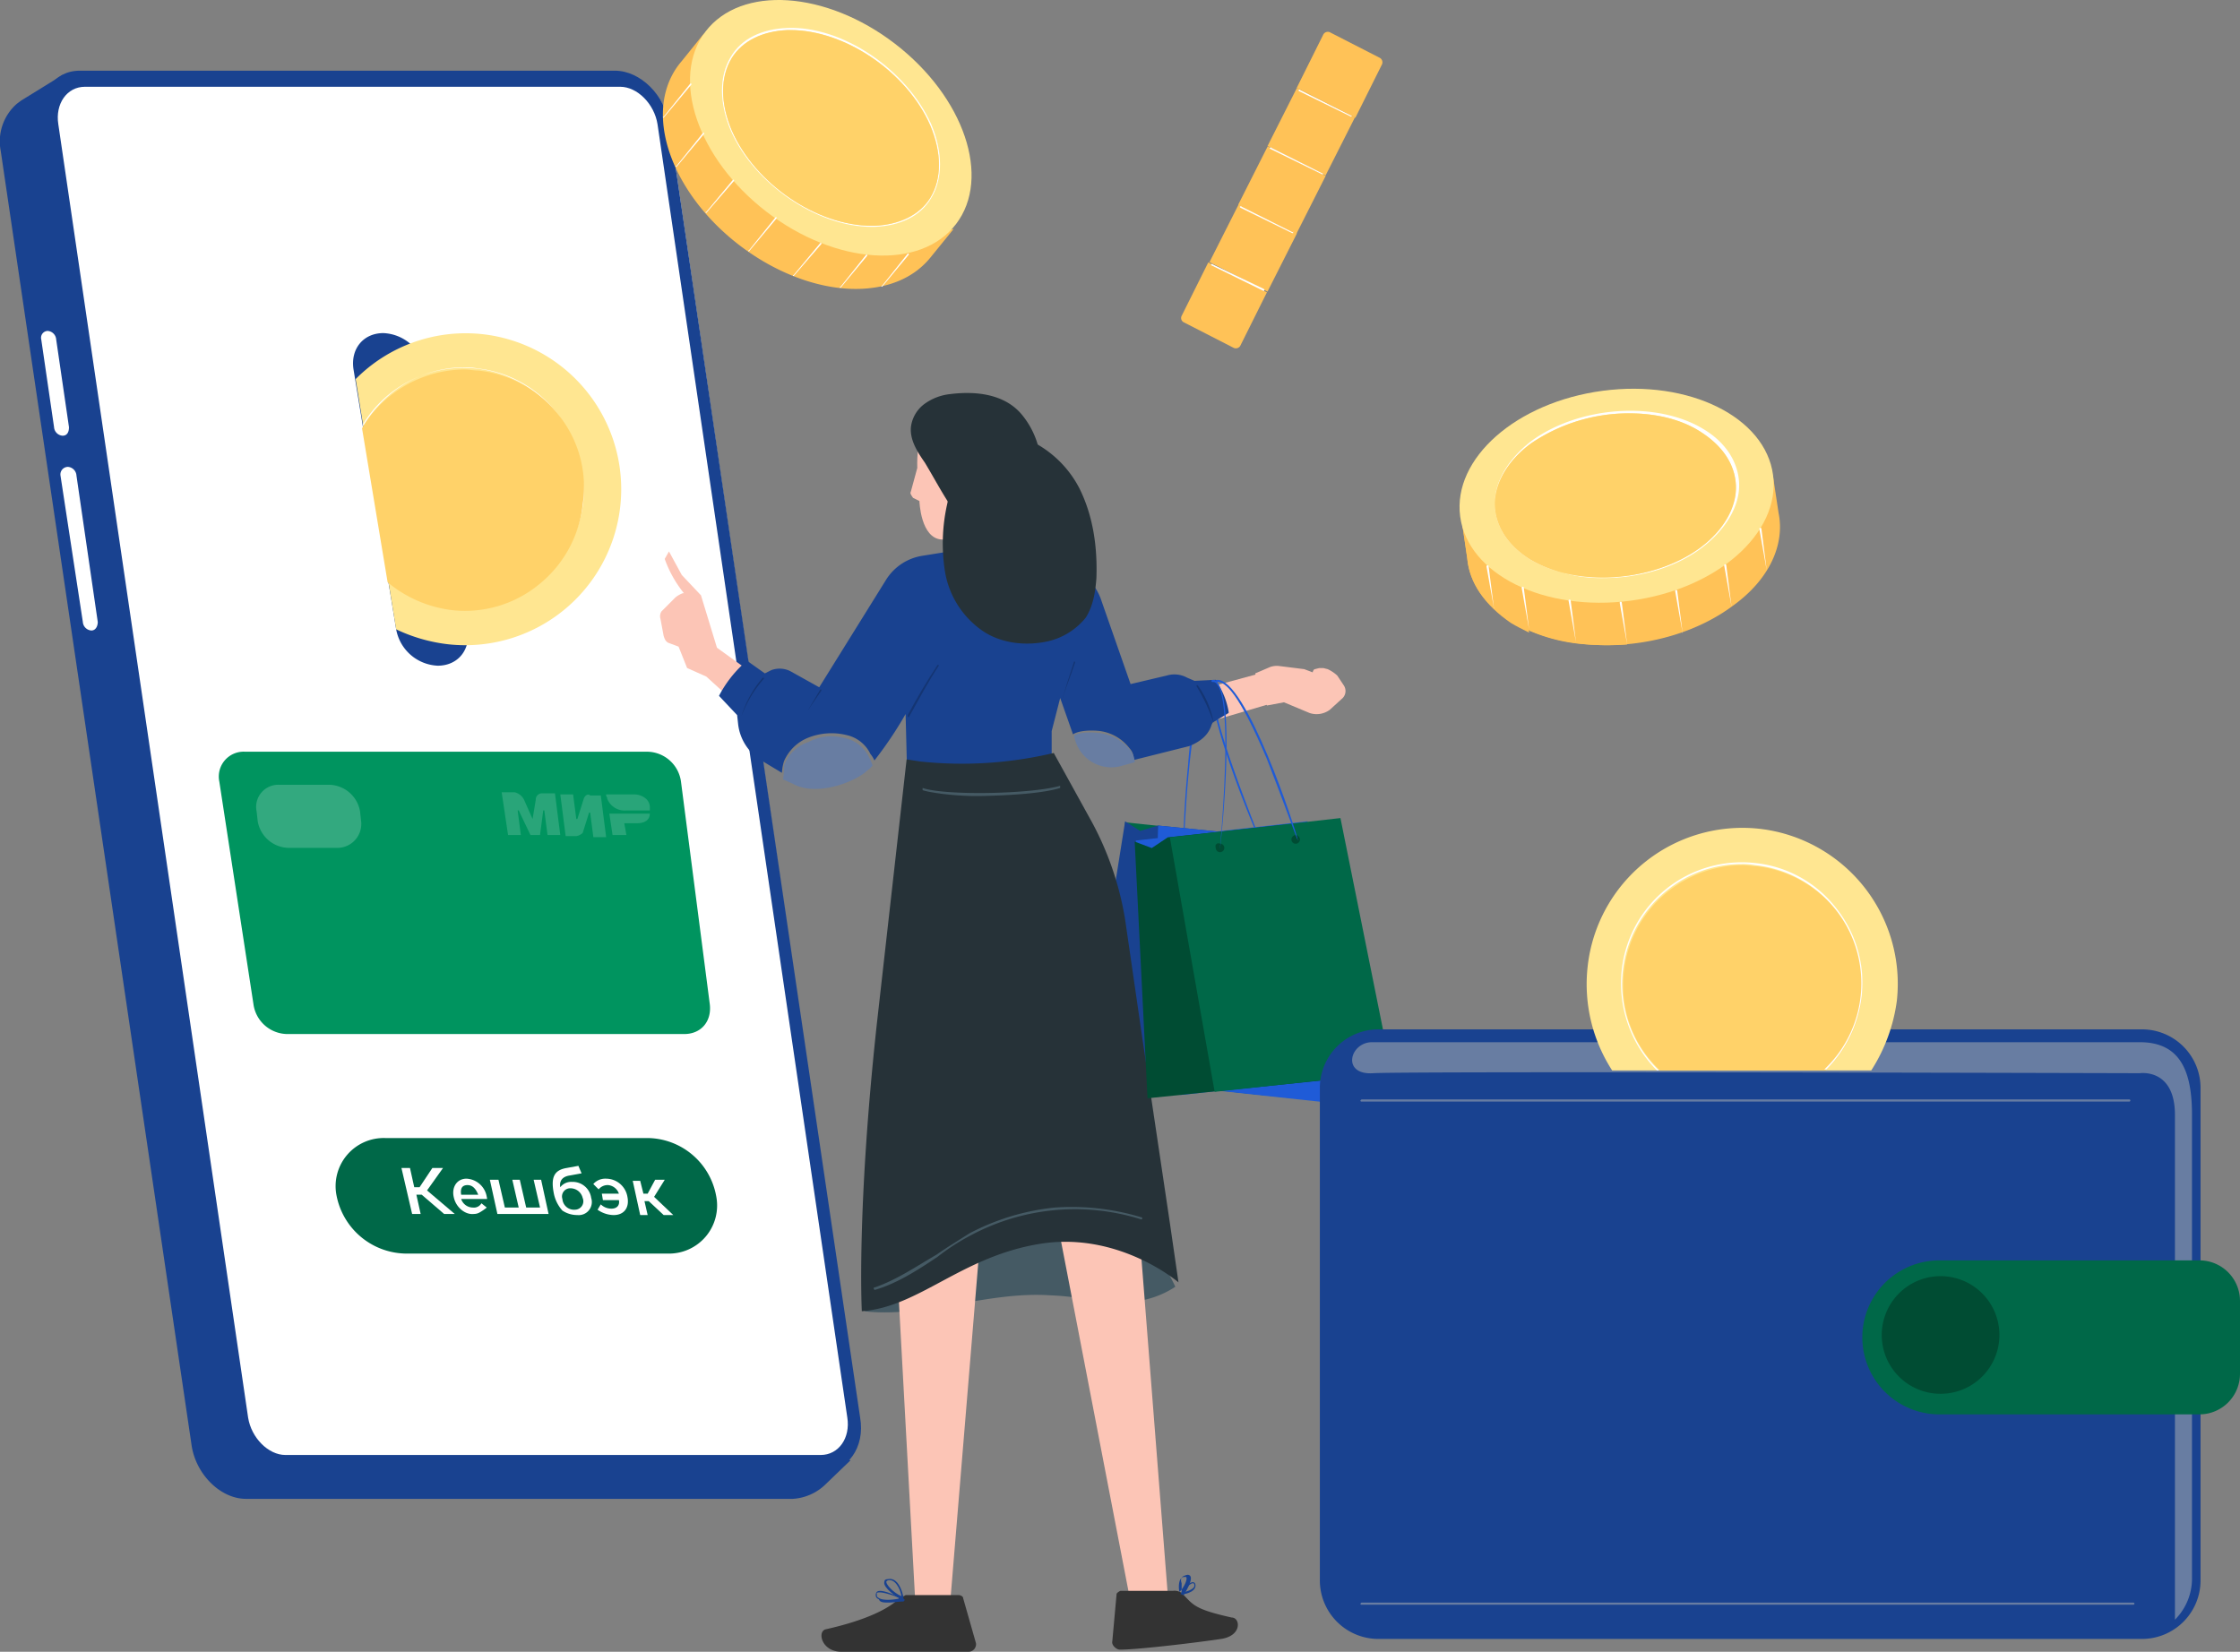 <svg xmlns="http://www.w3.org/2000/svg" width="480" height="354" viewBox="0 0 480 354">
  <rect x="0" y="0" width="480" height="354" fill="#808080" stroke="none"/>
  <g id="benefit-img01" transform="translate(-53.533 -4.935)">
    <path id="Контур_269" data-name="Контур 269" d="M205.724,308.873l-5.483,5.279a10.99,10.99,0,0,1-6.855,2.982H76.179c-5.483,0-10.738-5.277-11.652-11.471L23.63,28.271a10.709,10.709,0,0,1,3.427-10.1l.914-.688,8.911-5.506L38.938,16.8H146.549c5.483,0,10.738,5.277,11.652,11.472l40.9,277.392c0,.459.228,1.146.228,1.605Z" transform="translate(30.062 9.025)" fill="#194290"/>
    <path id="Контур_270" data-name="Контур 270" d="M194.121,309.184H79.2c-4.57,0-9.139-4.359-9.824-9.866L28.7,22.149c-.685-5.507,2.285-9.866,7.083-9.866H150.481c4.57,0,9.139,4.36,9.824,9.866l40.669,277.169C201.887,304.825,198.689,309.184,194.121,309.184Z" transform="translate(36.64 9.412)" fill="#fff"/>
    <path id="Контур_271" data-name="Контур 271" d="M194.668,311.919H79.975c-5.483,0-10.738-5.277-11.652-11.471l-40.9-277.4c-.914-6.424,2.742-11.472,8.225-11.472H150.344c5.483,0,10.738,5.277,11.652,11.472l40.9,277.166C204.035,306.642,200.151,311.919,194.668,311.919Zm-122.918-11.7c.686,4.359,4.341,8.03,8,8.03H194.44c3.884,0,6.4-3.672,5.711-8.03L159.483,23.051c-.685-4.359-4.341-8.031-8-8.031H36.793c-3.884,0-6.4,3.671-5.712,8.031Z" transform="translate(34.948 8.51)" fill="#194290"/>
    <path id="Контур_272" data-name="Контур 272" d="M31.941,58.459a1.969,1.969,0,0,1-1.828-1.834L27.372,37.831A1.468,1.468,0,0,1,28.743,36a1.969,1.969,0,0,1,1.828,1.834l2.742,18.794C33.312,57.771,32.855,58.459,31.941,58.459Z" transform="translate(35.002 39.855)" fill="#fff"/>
    <path id="Контур_273" data-name="Контур 273" d="M35.672,83.827a1.969,1.969,0,0,1-1.828-1.834l-4.793-31.4a1.619,1.619,0,0,1,1.594-1.834,1.969,1.969,0,0,1,1.828,1.834l4.569,31.4C37.043,82.91,36.586,83.827,35.672,83.827Z" transform="translate(37.44 56.234)" fill="#fff"/>
    <path id="Контур_274" data-name="Контур 274" d="M166.345,141.253l-37.926-3.9,1.827-55.236,36.785,3.9Z" transform="translate(164.385 99.056)" fill="#006848"/>
    <path id="Контур_275" data-name="Контур 275" d="M163.568,140.695l-38.154-4.124,8.681-54.55,3.2,2.063,3.882-1.146,29.7,2.98Z" transform="translate(160.537 98.927)" fill="#194290"/>
    <path id="Контур_276" data-name="Контур 276" d="M169.68,141.786l-38.156-4.126,1.829-55.237,36.783,3.667Z" transform="translate(168.359 99.443)" fill="#1f5bd7"/>
    <path id="Контур_277" data-name="Контур 277" d="M144.559,84.734a.917.917,0,1,1-.915.917A.838.838,0,0,1,144.559,84.734Z" transform="translate(183.88 102.377)" fill="#5c49d8"/>
    <path id="Контур_278" data-name="Контур 278" d="M138.36,84.847a.913.913,0,1,0-.915.917A.984.984,0,0,0,138.36,84.847Z" transform="translate(174.778 101.346)" fill="#5c49d8"/>
    <path id="Контур_279" data-name="Контур 279" d="M134.825,105.2c-.228-.229,0-9.168.915-18.106.912-12.147,2.742-18.107,5.255-18.336a.229.229,0,0,1,0,.458c-4.112.458-5.714,23.607-6.17,35.984Z" transform="translate(172.372 81.893)" fill="#1f5bd7"/>
    <path id="Контур_280" data-name="Контур 280" d="M148.012,103.824c-.915-1.146-12.8-30.025-10.282-34.379a.732.732,0,0,1,.687-.688l.228.229-.228.229c-.228,0-.228.229-.456.458-2.285,4.355,10.052,33.692,10.052,34.15.228,0,.228-.229,0,0Z" transform="translate(175.862 81.893)" fill="#1f5bd7"/>
    <path id="Контур_281" data-name="Контур 281" d="M123.071,43.132l10.054,2.98v11.46l-2.97,13.523.912,8.251H119.645l-.458-7.793h-3.426c-4.571-.229-4.8-8.251-4.8-8.251l-1.371-.688c-.456-.688-.684-.917-.456-1.375l1.371-5.042c-.228-5.5,1.827-12.606,1.827-12.606Z" transform="translate(139.591 49.013)" fill="#fcc5b6"/>
    <path id="Контур_282" data-name="Контур 282" d="M102.734,90.161l-7.311-6.647L91.31,81.681,89.483,77.1l-1.828-.688c-.914-.229-1.142-.917-1.371-1.6L85.6,71.138a1.888,1.888,0,0,1,.228-1.6l2.97-2.98a5.723,5.723,0,0,1,1.6-.917h.228A24.97,24.97,0,0,1,86.512,58.3l.914-1.6,2.742,5.042L94.281,66.1l3.427,11.231,7.311,5.271Z" transform="translate(109.46 66.419)" fill="#fcc5b6"/>
    <path id="Контур_283" data-name="Контур 283" d="M108.676,129.907c2.742-2.979,6.626-5.271,10.28-7.1,8.911-4.354,19.421-6.416,29.245-4.354,10.054,2.062,18.965,8.48,23.077,17.649a20.079,20.079,0,0,1-6.4,2.748c-6.626,1.375-13.48-.687-20.334-.917-13.48-.917-26.731,4.815-39.755,3.439C104.564,136.783,105.934,132.657,108.676,129.907Z" transform="translate(134.108 144.612)" fill="#455a64"/>
    <path id="Контур_284" data-name="Контур 284" d="M140.073,117.594l6.626,84.573-8.225.23-15.765-81.823Z" transform="translate(157.079 144.62)" fill="#fcc5b6"/>
    <path id="Контур_285" data-name="Контур 285" d="M107.483,118.4l4.571,83.887h7.538l6.626-80.219Z" transform="translate(137.592 145.649)" fill="#fcc5b6"/>
    <path id="Контур_286" data-name="Контур 286" d="M137.662,78.753,153.2,74.169l-2.285-6.417-13.48,3.667Z" transform="translate(175.928 80.593)" fill="#fcc5b6"/>
    <path id="Контур_287" data-name="Контур 287" d="M141.441,69.055l3.2-1.375a4.448,4.448,0,0,1,1.829-.229l5.483.687,1.827.688c0-.229.23-.688.458-.688l.912-.229h.915l.915.229a7.977,7.977,0,0,1,2.055,1.375l1.371,2.063a2.176,2.176,0,0,1-.456,2.979l-2.513,2.292a4.765,4.765,0,0,1-4.34.688l-5.483-2.292-3.656.687Z" transform="translate(181.056 80.206)" fill="#fcc5b6"/>
    <path id="Контур_288" data-name="Контур 288" d="M94.939,92.924l.229,2.063a10.531,10.531,0,0,0,4.8,7.563l4.569,2.75a9.772,9.772,0,0,1,.457-2.521,9.469,9.469,0,0,1,5.255-5.042,13.541,13.541,0,0,1,8.221-.514,7.423,7.423,0,0,1,5.026,4.025,5.919,5.919,0,0,1,.865,1.4,82.54,82.54,0,0,0,6.679-9.95l.264,10.343,31.036,1.971V96.362l1.827-7.105,2.742,7.793c1.371-.917,4.343-.917,5.942-.688a9.641,9.641,0,0,1,6.167,3.667,3.45,3.45,0,0,1,.915,2.521l11.881-2.979c2.285-.917,4.112-2.292,4.8-4.584l.228-.458,3.426-2.063v-.229a16.03,16.03,0,0,0-2.283-5.959l-.458-.917-4.568.229-1.6-.688a5.678,5.678,0,0,0-4.343-.458l-7.766,1.834-6.17-17.648a12.059,12.059,0,0,0-8.225-8.022l-3.2-.917a37.056,37.056,0,0,0-6.854-1.6l-.228-1.834-5.255-.458h-1.6l-5.255.229-.456,1.6c-.687,0-1.143.229-1.6.229l-5.714.917a11.218,11.218,0,0,0-7.769,5.042L112.532,86.965l-6.169-3.438a5.1,5.1,0,0,0-4.113-.229l-1.371.688L97,81.235l-.685.688A25.032,25.032,0,0,0,91.055,88.8Z" transform="translate(116.55 65.265)" fill="#194290"/>
    <path id="Контур_289" data-name="Контур 289" d="M97.065,83.3l2.056.917c5.254,2.98,13.794-.579,16-2.827a4.379,4.379,0,0,0,1.14-1.069,11.213,11.213,0,0,0-.684-1.6,7.54,7.54,0,0,0-5.713-4.355,10.141,10.141,0,0,0-7.31.917,8.244,8.244,0,0,0-5.255,5.042A17.872,17.872,0,0,1,97.065,83.3Z" transform="translate(124.258 88.663)" fill="#687da2"/>
    <path id="Контур_290" data-name="Контур 290" d="M124.412,74.355l.228.917a8.057,8.057,0,0,0,10.282,5.5l2.513-.687a4.823,4.823,0,0,0-.915-2.521,10.047,10.047,0,0,0-6.17-3.667C128.981,73.667,126.011,73.438,124.412,74.355Z" transform="translate(159.261 88.212)" fill="#687da2"/>
    <path id="Контур_291" data-name="Контур 291" d="M99.466,74.245l2.741-4.584h.23v.229l-2.971,4.355Z" transform="translate(127.113 83.04)" opacity="0.2"/>
    <path id="Контур_292" data-name="Контур 292" d="M123.266,75.758c.915-2.98,1.829-5.959,2.744-8.71h.228v.229c-.915,2.75-2.057,5.5-2.972,8.48Z" transform="translate(157.666 79.689)" opacity="0.2"/>
    <path id="Контур_293" data-name="Контур 293" d="M139.588,77.281a40.734,40.734,0,0,0-3.656-7.793v-.229h.228a19.416,19.416,0,0,1,3.428,8.022c.228,0,.228-.229,0,0C139.36,77.052,139.36,77.281,139.588,77.281Z" transform="translate(174.008 82.526)" opacity="0.2"/>
    <path id="Контур_294" data-name="Контур 294" d="M109.013,78.581c-.228,0-.228-.229-.228-.458,1.827-3.438,4.112-7.334,6.4-10.772h.23v.229c-2.285,3.438-4.343,7.334-6.4,11Z" transform="translate(139.261 80.078)" opacity="0.2"/>
    <path id="Контур_295" data-name="Контур 295" d="M93.158,76.807a22.5,22.5,0,0,1,4.569-8.251h.229v.229a25.821,25.821,0,0,0-4.8,8.022Z" transform="translate(119.259 81.623)" opacity="0.2"/>
    <path id="Контур_296" data-name="Контур 296" d="M117.121,77.423l-2.972-.458-6.4,56.841c-4.343,40.108-3.2,61.425-3.2,61.425,12.337-.917,21.248-11.689,38.156-14.44s29.7,8.25,29.7,8.25l-1.827-12.6-5.942-39.88-3.656-25.212A66.174,66.174,0,0,0,153.9,90.488l-8.225-14.9A85.076,85.076,0,0,1,117.121,77.423Z" transform="translate(133.66 90.719)" fill="#263238"/>
    <path id="Контур_297" data-name="Контур 297" d="M110.285,79.622c-.019.009.012.021,0,0a2.671,2.671,0,0,1,0-.458c4.694,1.645,22.847,1.375,29.473-.458v.458c-3.656,1.146-10.5,1.584-16.812,1.723S110.749,79.92,110.285,79.622Z" transform="translate(140.955 94.642)" fill="#455a64"/>
    <path id="Контур_298" data-name="Контур 298" d="M105.807,136.022a.709.709,0,0,1-.228-.458c4.8-1.6,9.139-4.584,13.48-7.1,2.285-1.6,4.568-2.979,7.082-4.584a50.051,50.051,0,0,1,18.051-5.5,51.291,51.291,0,0,1,18.735,2.062.229.229,0,0,1,0,.458,47.265,47.265,0,0,0-36.555,3.437,46.741,46.741,0,0,0-7.084,4.584c-4.112,2.751-8.681,5.729-13.48,7.1Z" transform="translate(135.148 145.37)" fill="#455a64"/>
    <path id="Контур_299" data-name="Контур 299" d="M177.971,136.341l-38.154,4.354-9.6-54.548,36.783-4.126Z" transform="translate(166.69 98.927)" fill="#1f5bd7"/>
    <path id="Контур_300" data-name="Контур 300" d="M171.019,137.357l-38.154,3.9-2.744-55.006,3.656,1.375,3.428-2.292,29.7-3.209Z" transform="translate(166.562 99.056)" fill="#004c33"/>
    <path id="Контур_301" data-name="Контур 301" d="M180.95,136.269l-37.926,4.126-9.6-54.55,36.557-4.126Z" transform="translate(170.792 98.54)" fill="#006848"/>
    <path id="Контур_302" data-name="Контур 302" d="M145.761,83.328a.986.986,0,0,1,.915.917.915.915,0,1,1-1.829,0A.986.986,0,0,1,145.761,83.328Z" transform="translate(185.418 100.572)" fill="#004c33"/>
    <path id="Контур_303" data-name="Контур 303" d="M138.682,84.165a.917.917,0,1,1-.915.917C137.539,84.394,138,83.936,138.682,84.165Z" transform="translate(176.282 101.57)" fill="#004c33"/>
    <path id="Контур_304" data-name="Контур 304" d="M155.327,103.142c-.228-.229-3.2-8.71-6.626-17.419-5.939-13.981-8.909-16.732-10.738-16.5l-.228-.229.228-.229c6.17-.688,17.136,32.546,17.364,34.379.228,0,.228-.229,0,0Z" transform="translate(176.313 81.887)" fill="#1f5bd7"/>
    <path id="Контур_305" data-name="Контур 305" d="M139.161,104.97c0-.688,2.972-31.4-.684-35.3a.912.912,0,0,0-.915-.458.229.229,0,0,1,0-.458c.456,0,.687,0,.915.458,4.112,4.126.912,33.921.684,35.755Z" transform="translate(175.803 81.893)" fill="#1f5bd7"/>
    <path id="Контур_306" data-name="Контур 306" d="M117.565,155.132c-2.285,2.523-7.769,5.043-15.993,6.877-1.829.458-.915,4.813,3.426,4.813h27.19a1.623,1.623,0,0,0,1.6-1.834l-2.742-9.625c0-.458-.687-.689-.915-.689H118.706A2.767,2.767,0,0,1,117.565,155.132Z" transform="translate(128.884 192.113)" fill="#333"/>
    <path id="Контур_307" data-name="Контур 307" d="M141.058,154.272h-11.2c-.228,0-.912.458-.912.689l-.915,10.084c-.228.917.915,1.834,1.6,1.834,4.112,0,17.136-1.6,21.707-2.292S155.453,160,153.623,160c-8.225-1.834-8.225-2.751-10.738-5.273A2.738,2.738,0,0,0,141.058,154.272Z" transform="translate(163.857 191.598)" fill="#333"/>
    <path id="Контур_308" data-name="Контур 308" d="M106.464,156.1c-.456-.228-.684-.458-.684-.917a1,1,0,0,1,.228-.687c.912-.917,5.255,1.375,5.939,1.6v.23l-.228.228c-.915,0-2.285.23-3.2.23S106.692,156.786,106.464,156.1Zm-.456-1.375c0,.458,0,.917.228.917.915.917,3.884.458,4.8.23C109.434,155.181,106.692,154.264,106.008,154.722Z" transform="translate(135.414 191.606)" fill="#194290"/>
    <path id="Контур_309" data-name="Контур 309" d="M106.589,153.871c0-.458.228-.687.912-.687,2.513-.458,3.428,4.354,3.2,4.584.228-.458.228,0,0,0C109.1,157.08,106.36,155.018,106.589,153.871Zm1.143-.458c-.687,0-.687.458-.687.23-.228.687,1.6,2.52,3.2,3.209,0-.689-.912-3.439-2.511-3.439Z" transform="translate(136.432 190.165)" fill="#194290"/>
    <path id="Контур_310" data-name="Контур 310" d="M135.319,152.993c.228,0,.456-.228.915-.228a.8.8,0,0,1,.456.228c.687.917-1.143,3.668-1.371,4.126h-.228l-.228-.23V154.6C134.635,153.91,134.635,153.452,135.319,152.993Zm.456.23c-.456,0-.684,0-.912.228-.687.458-.687,2.292-.458,2.979C135.547,155.285,136.234,153.452,135.775,153.223Z" transform="translate(171.879 189.668)" fill="#194290"/>
    <path id="Контур_311" data-name="Контур 311" d="M137.171,153.48c.228,0,.456.23.456.689,0,1.6-2.97,2.062-3.2,1.834.228.228,0,.228,0,0C134.885,154.856,136.486,153.252,137.171,153.48Zm.228.689c0-.458-.228-.458-.228-.458-.456-.23-1.827,1.145-2.513,2.062.687-.228,2.742-.687,2.742-1.6Z" transform="translate(172.084 190.556)" fill="#194290"/>
    <path id="Контур_312" data-name="Контур 312" d="M120.523,69.79c-3.2-3.438-5.942-8.939-8.453-13.064-1.6-2.292-3.2-4.813-2.972-7.563a7.236,7.236,0,0,1,2.972-5.042,11.409,11.409,0,0,1,5.483-2.063c5.483-.688,11.422,0,15.079,4.125A17.943,17.943,0,0,1,136.516,62c-.687,2.292.915,5.271,0,7.563-.458,1.6-3.2,3.438-5.255,3.667A12.609,12.609,0,0,1,120.523,69.79Z" transform="translate(139.63 47.334)" fill="#263238"/>
    <path id="Контур_313" data-name="Контур 313" d="M141.359,57.479c2.97,5.959,3.884,12.606,3.656,19.253-.228,2.98-.687,5.959-2.285,8.48a14.65,14.65,0,0,1-8,5.042c-5.027,1.146-10.738.458-14.85-2.75a19.247,19.247,0,0,1-7.312-12.147,38.441,38.441,0,0,1,.458-14.439c.915-4.584,2.742-9.4,6.4-12.376a13.7,13.7,0,0,1,6.4-2.979c1.829-.229,3.656.917,5.255,1.834A23.046,23.046,0,0,1,141.359,57.479Z" transform="translate(143.464 52.094)" fill="#263238"/>
    <path id="Контур_314" data-name="Контур 314" d="M171.386,85.976C184.41,94,205.658,92.623,218.91,82.768c8-5.73,11.194-13.293,9.824-19.94l-1.143-7.563-.684,2.75a22.358,22.358,0,0,0-7.312-7.334c-13.024-8.022-34.272-6.647-47.521,3.209-5.027,3.667-8.227,8.022-9.367,12.377l-1.829-1.6,1.143,7.793C162.475,77.726,165.675,82.539,171.386,85.976Z" transform="translate(205.917 52.017)" fill="#ffc257"/>
    <path id="Контур_315" data-name="Контур 315" d="M198.019,56.4l2.057,12.376A45.607,45.607,0,0,1,177.685,76.8L175.4,61.9Z" transform="translate(224.522 66.028)" fill="#ffc257"/>
    <path id="Контур_316" data-name="Контур 316" d="M181.887,60.674c0,.229,1.371,8.251,1.829,11.46a58.486,58.486,0,0,1-10.969-.229l-2.055-11.689Z" transform="translate(218.498 70.924)" fill="#ffc257"/>
    <path id="Контур_317" data-name="Контур 317" d="M162.019,61.778l-1.143-7.793,1.829,1.6c.228-.458.228-.917.456-1.375l1.371.687,8.911,10.772,1.827,11.918c-1.371-.687-2.742-1.375-3.884-2.063C165.675,71.633,162.475,66.82,162.019,61.778Z" transform="translate(205.933 62.934)" fill="#ffc257"/>
    <path id="Контур_318" data-name="Контур 318" d="M176.567,62.174l1.827,11.918a36.232,36.232,0,0,1-10.054-2.75l-2.055-12.835Z" transform="translate(212.857 68.733)" fill="#ffc257"/>
    <path id="Контур_319" data-name="Контур 319" d="M197.29,86.849c18.514-2.448,32.192-14.5,30.549-26.927s-17.984-20.509-36.5-18.061-32.192,14.5-30.549,26.927S178.775,89.3,197.29,86.849Z" transform="translate(205.636 46.824)" fill="#ffe691"/>
    <path id="Контур_320" data-name="Контур 320" d="M187.294,79.34a29.966,29.966,0,0,1-15.765-4.126c-4.571-2.75-7.312-6.876-7.54-11.46-.228-4.813,2.742-9.855,7.769-13.752,10.282-7.563,26.959-8.71,37.013-2.521,4.569,2.75,7.31,6.876,7.538,11.46.228,4.813-2.742,9.855-7.769,13.752C202.6,77.278,194.6,79.34,187.294,79.34Zm5.483-35.3a37.306,37.306,0,0,0-21.02,6.418c-5.027,3.667-8,8.709-7.769,13.523.228,4.355,2.742,8.251,7.312,11.231,10.052,6.188,26.5,5.042,36.555-2.292,5.027-3.667,8-8.71,7.769-13.523-.228-4.355-2.742-8.251-7.312-11.231C204.2,45.419,198.717,44.044,192.778,44.044Z" transform="translate(209.89 49.477)" fill="#fff"/>
    <path id="Контур_321" data-name="Контур 321" d="M190.423,63.655l-1.6-8.939a.229.229,0,1,1,.458,0l1.14,8.939Z" transform="translate(241.708 63.574)" fill="#fff"/>
    <path id="Контур_322" data-name="Контур 322" d="M187.117,67.072l-1.6-8.939a.229.229,0,1,1,.458,0l1.14,8.939Z" transform="translate(237.477 67.958)" fill="#fff"/>
    <path id="Контур_323" data-name="Контур 323" d="M182.51,69.483c-.228,0-.228-.229,0,0l-1.6-8.939a.228.228,0,1,1,.456,0l1.143,8.939Z" transform="translate(231.58 71.052)" fill="#fff"/>
    <path id="Контур_324" data-name="Контур 324" d="M177.3,70.589h0l-1.6-8.939a.228.228,0,1,1,.456,0l1.143,8.939Z" transform="translate(224.913 72.47)" fill="#fff"/>
    <path id="Контур_325" data-name="Контур 325" d="M172.493,70.388h0l-1.6-8.939a.228.228,0,1,1,.456,0l1.143,8.939Z" transform="translate(218.759 72.212)" fill="#fff"/>
    <path id="Контур_326" data-name="Контур 326" d="M168.085,69.182l-1.6-8.939a.228.228,0,1,1,.456,0l1.143,8.939Z" transform="translate(213.117 70.665)" fill="#fff"/>
    <path id="Контур_327" data-name="Контур 327" d="M164.781,67.172l-1.6-8.939a.229.229,0,0,1,.458,0l1.143,8.939C165.009,67.172,165.009,66.943,164.781,67.172Z" transform="translate(208.885 68.087)" fill="#fff"/>
    <path id="Контур_328" data-name="Контур 328" d="M160.117,232.158a12.549,12.549,0,0,1-12.565-12.606V114.122a12.549,12.549,0,0,1,12.565-12.606H323.705a12.549,12.549,0,0,1,12.565,12.606V219.551a12.548,12.548,0,0,1-12.565,12.606Z" transform="translate(188.807 124.026)" fill="#194290"/>
    <path id="Контур_329" data-name="Контур 329" d="M319.362,102.722h-164.5c-4.8,0-6.626,7.1.228,6.646s164.272,0,164.272,0,7.538-1.145,7.538,8.939V226.489a12.468,12.468,0,0,0,3.656-8.939V118.307C330.556,108.91,328.043,102.722,319.362,102.722Z" transform="translate(192.692 125.571)" fill="#687da2"/>
    <path id="Контур_330" data-name="Контур 330" d="M270.737,156.226H214.989a16.5,16.5,0,0,1,0-33h55.748a8.691,8.691,0,0,1,8.681,8.708v15.585A8.692,8.692,0,0,1,270.737,156.226Z" transform="translate(254.114 151.828)" fill="#006848"/>
    <path id="Контур_331" data-name="Контур 331" d="M212.908,149.941a12.606,12.606,0,1,0-12.565-12.606A12.586,12.586,0,0,0,212.908,149.941Z" transform="translate(256.424 153.704)" fill="#004c33"/>
    <path id="Контур_332" data-name="Контур 332" d="M316.131,108.606H151.585a.223.223,0,0,1-.227-.228l.227-.23H316.131a.229.229,0,0,1,0,.458Z" transform="translate(193.682 132.414)" fill="#687da2"/>
    <path id="Контур_333" data-name="Контур 333" d="M317,155.836H151.586a.225.225,0,0,1-.228-.23l.228-.228H317a.229.229,0,0,1,0,.458Z" transform="translate(193.682 193.015)" fill="#687da2"/>
    <path id="Контур_334" data-name="Контур 334" d="M74.806,107.479a9.475,9.475,0,0,1-8.91-7.793L56.757,43.991c-.685-4.355,2.056-7.793,6.4-7.793a9.476,9.476,0,0,1,8.911,7.793L81.2,99.686C81.889,104.041,79.147,107.479,74.806,107.479Z" transform="translate(72.531 40.125)" fill="#194290"/>
    <path id="Контур_335" data-name="Контур 335" d="M84.086,36.411A33.211,33.211,0,0,0,56.9,46.037l8.682,53.632a35.262,35.262,0,0,0,11.2,3.209,33.434,33.434,0,0,0,7.311-66.467Z" transform="translate(72.843 40.142)" fill="#ffe691"/>
    <path id="Контур_336" data-name="Контур 336" d="M98.982,49.27A25.191,25.191,0,0,0,57.6,51.562v.458a27.815,27.815,0,0,1,5.848-6.876,24.678,24.678,0,0,1,15.744-5.73,13.592,13.592,0,0,1,2.924.229,24.839,24.839,0,0,1,16.869,9.4,25.935,25.935,0,0,1-3.824,35.984,24.642,24.642,0,0,1-18.443,5.5,23.408,23.408,0,0,1-13.495-5.959v.458a25.748,25.748,0,0,0,13.27,5.73c.9,0,2.024.229,2.924.229a25.759,25.759,0,0,0,15.969-5.73,25.451,25.451,0,0,0,9.447-17.419A27.3,27.3,0,0,0,98.982,49.27Z" transform="translate(73.74 44.247)" fill="#fff"/>
    <path id="Контур_337" data-name="Контур 337" d="M99.537,49.242a25.334,25.334,0,0,0-17.135-9.4c-.914,0-1.828-.229-2.97-.229a25.787,25.787,0,0,0-15.993,5.73,24.813,24.813,0,0,0-5.94,6.876l5.483,33a26.582,26.582,0,0,0,13.708,5.959,25.02,25.02,0,0,0,18.735-5.5,25.457,25.457,0,0,0,9.367-17.19A24.7,24.7,0,0,0,99.537,49.242Z" transform="translate(73.612 44.505)" fill="#ffd269"/>
    <path id="Контур_338" data-name="Контур 338" d="M69.81,136.518h56.2a10.309,10.309,0,0,0,10.51-12.376,15.114,15.114,0,0,0-14.394-12.376H65.7a10.309,10.309,0,0,0-10.51,12.376A15.36,15.36,0,0,0,69.81,136.518Z" transform="translate(70.47 137.072)" fill="#006848"/>
    <path id="Контур_339" data-name="Контур 339" d="M61.2,114.579h1.828l.914,4.124h1.142l2.742-4.124h2.285l-3.427,4.813,5.94,5.043H70.343l-4.8-4.126H64.4l.914,4.126H63.488Z" transform="translate(78.358 140.67)" fill="#fff"/>
    <path id="Контур_340" data-name="Контур 340" d="M66.169,119.482c-.457-2.064.685-3.9,2.742-3.9a4.633,4.633,0,0,1,4.341,3.9,1.59,1.59,0,0,1,.065.458H67.768a2.676,2.676,0,0,0,2.513,1.834,1.854,1.854,0,0,0,1.828-.917l1.142.917a10.753,10.753,0,0,1-1.571,1.072,2.427,2.427,0,0,1-1.171.3C68.682,123.378,66.626,121.774,66.169,119.482Zm5.255-.458c-.457-1.147-1.142-2.064-2.285-2.064s-1.6.689-1.371,2.064Z" transform="translate(84.586 141.958)" fill="#fff"/>
    <path id="Контур_341" data-name="Контур 341" d="M69.374,115.685h1.843l1.371,5.958h2.97l-1.371-5.958h1.6l1.371,5.958h2.97l-1.371-5.958h1.6l1.6,7.333H70.989Z" transform="translate(89.128 142.087)" fill="#fff"/>
    <path id="Контур_342" data-name="Контур 342" d="M77.494,123.967a7.746,7.746,0,0,1-1.828-3.629c-.685-3.437,0-5.043,2.742-5.5l2.513-.458.685,1.606-2.513.458c-1.6.228-2.285,1.145-2.056,2.52a2.947,2.947,0,0,1,2.513-1.145,3.993,3.993,0,0,1,4.113,3.437,2.808,2.808,0,0,1-2.97,3.668A5.688,5.688,0,0,1,77.494,123.967Zm4.341-2.712a2.679,2.679,0,0,0-2.513-2.062,1.754,1.754,0,0,0-1.828,2.292,2.5,2.5,0,0,0,2.742,2.29A1.805,1.805,0,0,0,81.835,121.255Z" transform="translate(96.553 140.413)" fill="#fff"/>
    <path id="Контур_343" data-name="Контур 343" d="M84.717,118.793a2.715,2.715,0,0,0-2.285-1.834,2.481,2.481,0,0,0-2.056.917l-1.142-1.145a3.415,3.415,0,0,1,2.742-1.147,4.653,4.653,0,0,1,4.57,3.9c.457,2.292-.686,3.9-2.97,3.9a6.15,6.15,0,0,1-3.427-1.145l.685-1.147a3.262,3.262,0,0,0,2.285.917c1.142,0,1.828-.687,1.6-1.834H81.29l-.229-1.375Z" transform="translate(101.437 141.958)" fill="#fff"/>
    <path id="Контур_344" data-name="Контур 344" d="M85.226,118.664h.914l1.6-2.979H89.8l-2.285,3.665,4.113,3.9H89.567l-3.2-2.981h-.914l.685,2.981h-1.6l-1.6-7.335h1.6Z" transform="translate(106.181 142.088)" fill="#fff"/>
    <path id="Контур_345" data-name="Контур 345" d="M145.348,19.931l5.711-11.46a1.1,1.1,0,0,1,1.371-.458l10.738,5.5a1.1,1.1,0,0,1,.458,1.375l-5.713,11.46Z" transform="translate(186.057 3.827)" fill="#ffc257"/>
    <path id="Контур_346" data-name="Контур 346" d="M155.037,31.979l6.3-12.472L148.9,13.19l-6.3,12.473Z" transform="translate(182.545 10.574)" fill="#ffc257"/>
    <path id="Контур_347" data-name="Контур 347" d="M152.286,37.479l6.3-12.472L146.15,18.69l-6.3,12.473Z" transform="translate(179.024 17.618)" fill="#ffc257"/>
    <path id="Контур_348" data-name="Контур 348" d="M149.582,42.89l6.3-12.473L143.444,24.1l-6.3,12.473Z" transform="translate(175.56 24.549)" fill="#ffc257"/>
    <path id="Контур_349" data-name="Контур 349" d="M134.58,41.027l5.711-11.46,12.565,6.418-5.711,11.46a1.1,1.1,0,0,1-1.371.458l-10.738-5.5A1.022,1.022,0,0,1,134.58,41.027Z" transform="translate(172.16 31.604)" fill="#ffc257"/>
    <path id="Контур_350" data-name="Контур 350" d="M156.8,19.175l-11.2-5.5s-.228-.229,0-.229c0,0,.228-.229.228,0l10.969,5.5c.228,0,.228,0,0,.229Z" transform="translate(186.259 10.77)" fill="#fff"/>
    <path id="Контур_351" data-name="Контур 351" d="M154.1,24.6,142.9,19.1s-.228-.229,0-.229c0,0,.228-.229.228,0l10.966,5.5c.228,0,.228.229,0,.229Z" transform="translate(182.797 17.721)" fill="#fff"/>
    <path id="Контур_352" data-name="Контур 352" d="M151.293,30.129l-11.2-5.5s-.228-.229,0-.229c0,0,.228-.229.228,0l10.969,5.5c.228-.229.228,0,0,.229C151.521,30.129,151.521,29.9,151.293,30.129Z" transform="translate(179.206 24.8)" fill="#fff"/>
    <path id="Контур_353" data-name="Контур 353" d="M148.586,35.555l-11.194-5.5s-.228-.229,0-.229c0,0,.228-.229.228,0L148.586,35.1c.228.229.228.229,0,.458Z" transform="translate(175.745 31.75)" fill="#fff"/>
    <path id="Контур_354" data-name="Контур 354" d="M49.623,75.49h86.134a7.4,7.4,0,0,1,7.311,6.418l6.169,47.673c.457,3.668-1.828,6.418-5.483,6.418H58.762a7.4,7.4,0,0,1-7.311-6.418L44.14,81.907A5.329,5.329,0,0,1,49.623,75.49Z" transform="translate(56.391 90.546)" fill="#00945f"/>
    <path id="Контур_355" data-name="Контур 355" d="M64.981,92.128H54.472a6.852,6.852,0,0,1-6.626-5.73l-.228-2.063a4.74,4.74,0,0,1,4.8-5.73H63.154a6.852,6.852,0,0,1,6.626,5.73l.228,2.063A5.129,5.129,0,0,1,64.981,92.128Z" transform="translate(60.909 94.518)" fill="#fff" opacity="0.2"/>
    <g id="Сгруппировать_46" data-name="Сгруппировать 46" transform="translate(161.032 174.727)" opacity="0.4">
      <path id="Контур_356" data-name="Контур 356" d="M80.739,81.318l.685,4.584h2.97l-.457-2.521h2.742c1.6,0,2.742-.688,2.742-2.063Z" transform="translate(-57.663 -76.734)" fill="#fff" opacity="0.4"/>
      <path id="Контур_357" data-name="Контур 357" d="M88.663,80.2a3.852,3.852,0,0,0-2.285-.687h-5.94a.844.844,0,0,0,.228.687v.229a4,4,0,0,0,4.113,2.521h5.027v-.458A2.532,2.532,0,0,0,88.663,80.2Z" transform="translate(-58.048 -79.05)" fill="#fff" opacity="0.4"/>
      <path id="Контур_358" data-name="Контур 358" d="M81.158,80.426l-1.371,4.355h-.228l-.686-5.271H76.132l1.142,8.939h2.285a2.6,2.6,0,0,0,1.371-.687L82.3,83.406h.229l.685,5.271h2.742l-1.142-8.939H82.529C82.072,79.28,81.387,79.739,81.158,80.426Z" transform="translate(-63.564 -79.05)" fill="#fff" opacity="0.4"/>
      <path id="Контур_359" data-name="Контур 359" d="M75.42,80.912l1.828,4.126.685-4.126A1.319,1.319,0,0,1,79.3,79.537h2.742l1.142,8.939H80.446L79.761,83.2h-.229l-.685,5.271H76.79L74.277,83.2h-.228l.685,5.271H71.992l-1.371-9.168h2.742A3.029,3.029,0,0,1,75.42,80.912Z" transform="translate(-70.622 -79.308)" fill="#fff" opacity="0.4"/>
    </g>
    <path id="Контур_376" data-name="Контур 376" d="M127.973,62.84c-15.309.458-33.13-11.46-39.755-26.587-3.884-8.939-2.97-16.961,1.6-22.232l4.8-5.959-.685,2.75a19.815,19.815,0,0,1,10.053-2.521c15.308-.458,33.128,11.46,39.754,26.587,2.513,5.73,3.2,11,2.057,15.585L148.079,50l-5.027,6.188C139.852,60.09,134.827,62.611,127.973,62.84Z" transform="translate(109.805 4.006)" fill="#ffc257"/>
    <path id="Контур_377" data-name="Контур 377" d="M145.334,52.953c7.6-9.948,1.74-27.248-13.083-38.643s-33-12.567-40.6-2.619S89.912,38.94,104.736,50.334,137.737,62.9,145.334,52.953Z" transform="translate(113.066 0)" fill="#ffe691"/>
    <path id="Контур_378" data-name="Контур 378" d="M123.375,50.2c-11.653,0-25.133-9.168-30.159-20.628-2.513-5.959-2.513-11.689,0-15.814,2.285-3.9,6.626-5.959,12.109-6.188,11.88-.458,25.588,8.939,30.843,20.628,2.513,5.959,2.513,11.689,0,15.815-2.283,3.9-6.626,5.959-12.109,6.188ZM106.01,8.027h-.685c-5.255.229-9.6,2.292-11.881,5.959-2.513,4.125-2.513,9.626,0,15.585,5.026,11.46,18.278,20.4,29.93,20.4h.684c5.255-.229,9.6-2.292,11.881-5.959,2.513-4.126,2.513-9.626,0-15.585C130.913,16.966,117.661,8.027,106.01,8.027Z" transform="translate(116.914 3.353)" fill="#fff"/>
    <path id="Контур_379" data-name="Контур 379" d="M85.942,20.119c-.228,0-.228-.229,0-.229l5.712-7.105h.229v.229Z" transform="translate(109.804 10.055)" fill="#fff"/>
    <path id="Контур_380" data-name="Контур 380" d="M87.145,24.742c-.229,0-.229-.229,0-.229l5.712-7.105h.228v.229Z" transform="translate(111.343 15.976)" fill="#fff"/>
    <path id="Контур_381" data-name="Контур 381" d="M89.95,28.934c-.229,0-.229-.229,0-.229l5.712-6.876h.228v.229l-5.94,6.876Z" transform="translate(114.933 21.639)" fill="#fff"/>
    <path id="Контур_382" data-name="Контур 382" d="M93.956,32.68h0c-.228,0-.228-.229,0-.229l5.712-7.105H99.9v.229Z" transform="translate(120.061 26.144)" fill="#fff"/>
    <path id="Контур_383" data-name="Контур 383" d="M98.164,34.863h0c-.228,0-.228-.229,0-.229l5.712-6.876h.228v.229l-5.94,6.876Z" transform="translate(125.447 29.233)" fill="#fff"/>
    <path id="Контур_384" data-name="Контур 384" d="M102.57,35.968c-.228,0-.228-.229,0-.229l5.485-6.876h.228v.229Z" transform="translate(131.087 30.649)" fill="#fff"/>
    <path id="Контур_385" data-name="Контур 385" d="M106.477,35.868h0c-.228,0-.228-.229,0-.229l5.483-6.876h.228v.229Z" transform="translate(136.088 30.52)" fill="#fff"/>
    <path id="Контур_386" data-name="Контур 386" d="M105.881,7.761H105.2c-5.255.229-9.6,2.292-11.881,5.959-2.513,4.126-2.513,9.626,0,15.585,5.026,11.46,18.277,20.4,29.93,20.4h.684c5.255-.229,9.6-2.292,11.881-5.959,2.513-4.126,2.513-9.626,0-15.585C130.786,16.7,117.534,7.761,105.881,7.761Z" transform="translate(117.042 3.62)" fill="#ffd269"/>
    <path id="Контур_387" data-name="Контур 387" d="M192.773,43.735a37.3,37.3,0,0,0-21.018,6.417c-5.027,3.667-8,8.71-7.769,13.523.228,4.355,2.742,8.251,7.31,11.231,10.054,6.188,26.5,5.042,36.557-2.292,5.025-3.667,8-8.709,7.766-13.522-.228-4.355-2.742-8.251-7.31-11.231C204.2,45.111,198.715,43.735,192.773,43.735Z" transform="translate(209.888 49.787)" fill="#ffd269"/>
    <path id="Контур_388" data-name="Контур 388" d="M209.6,82.843a33.374,33.374,0,0,0-36.785,29.566,34.059,34.059,0,0,0,5.255,22.232h55.52a36.562,36.562,0,0,0,5.483-14.9A33.429,33.429,0,0,0,209.6,82.843Z" transform="translate(220.924 99.707)" fill="#ffe691"/>
    <path id="Контур_389" data-name="Контур 389" d="M183.96,130.147h35.415a25.471,25.471,0,0,0,7.766-15.585,25.559,25.559,0,0,0-22.619-28.191c-.912,0-1.827-.229-2.97-.229a25.792,25.792,0,0,0-15.993,5.73,25.461,25.461,0,0,0-9.367,17.19A24.829,24.829,0,0,0,183.96,130.147Z" transform="translate(225.316 104.205)" fill="#ffd269"/>
    <path id="Контур_390" data-name="Контур 390" d="M183.528,130.483h.456a25.683,25.683,0,0,1,1.6-38.5,25.313,25.313,0,0,1,15.993-5.73,14.035,14.035,0,0,1,2.972.229,25.457,25.457,0,0,1,14.85,43.777h.456a26.468,26.468,0,0,0,7.54-15.586,25.767,25.767,0,0,0-5.483-19.023,25.227,25.227,0,0,0-17.364-9.626,25.9,25.9,0,0,0-28.561,22.92A26.5,26.5,0,0,0,183.528,130.483Z" transform="translate(225.064 103.868)" fill="#fff"/>
  </g>
</svg>
